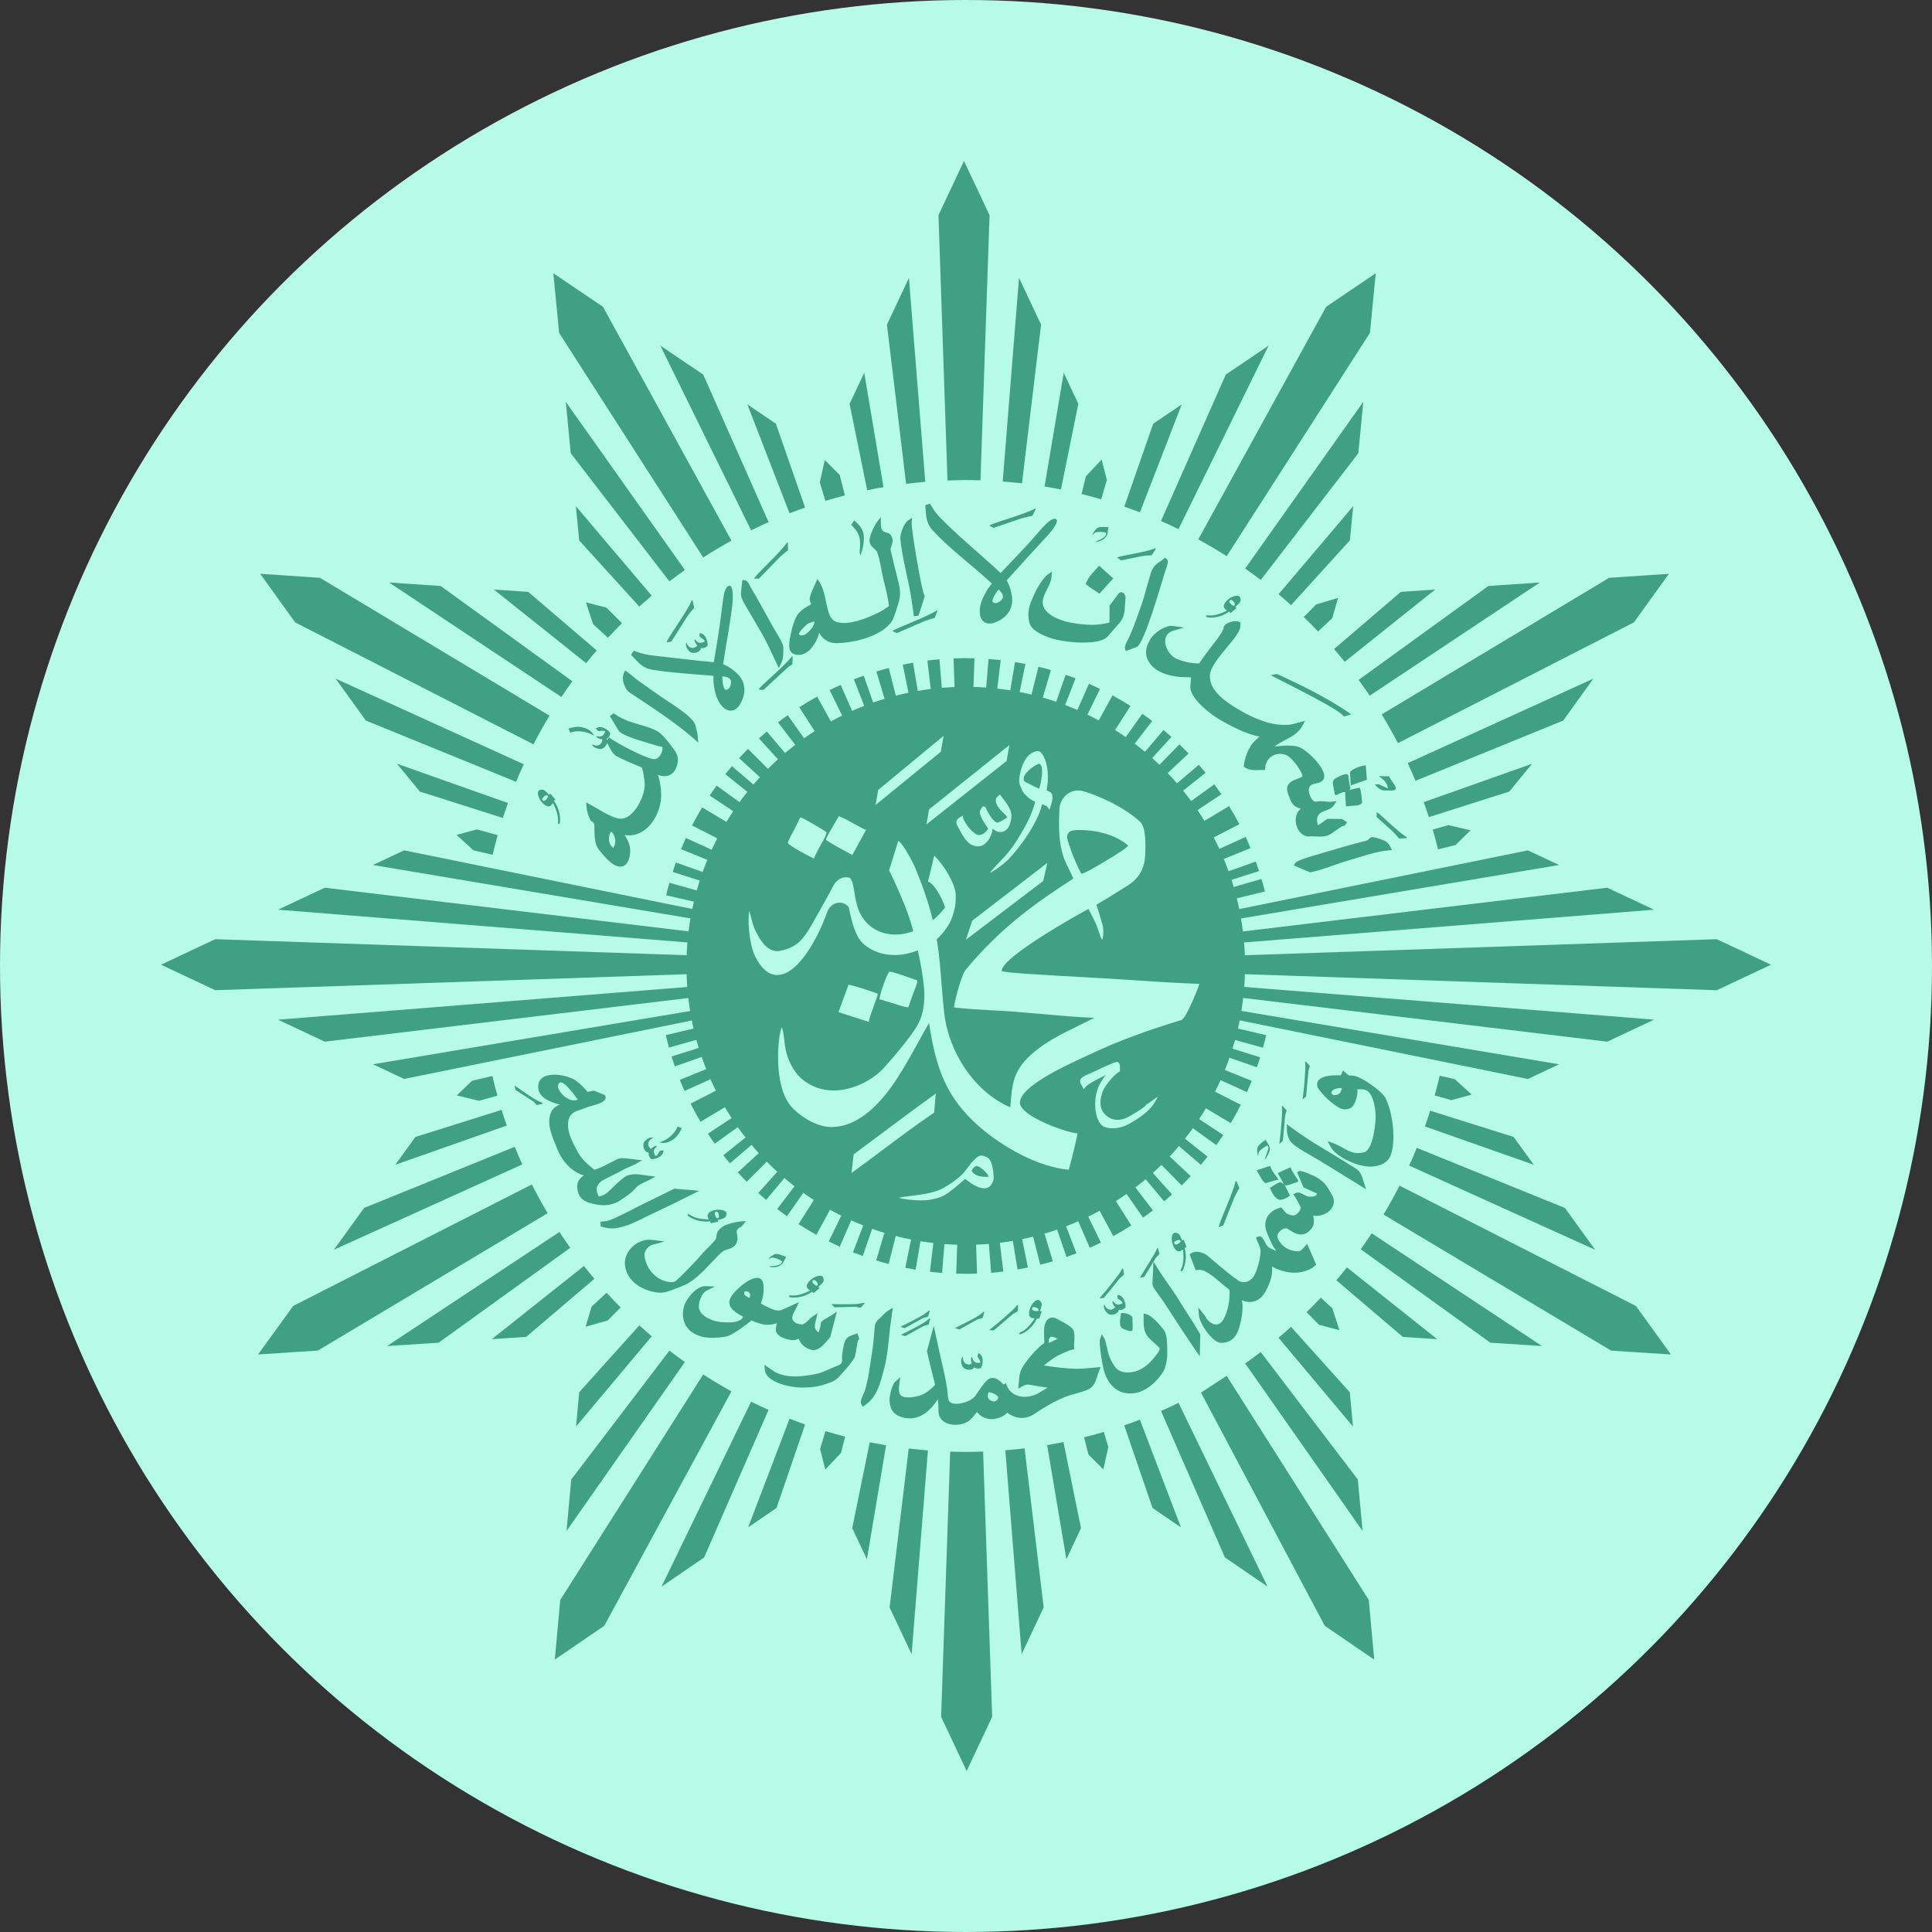 <svg width="48" height="48" viewBox="0 0 48 48" fill="none" xmlns="http://www.w3.org/2000/svg">
<rect x="0" y="0" width="48" height="48" fill="#333333" stroke="none"/>
<circle cx="24" cy="24" r="24" fill="#B5FBE6"/>
<path fill-rule="evenodd" clip-rule="evenodd" d="M29.28 34.853L31.492 39.419L30.433 38.694L28.845 35.055C28.992 34.991 29.137 34.924 29.28 34.853ZM35.77 26.725L36.144 26.812L36.565 27.195L36.059 27.332L35.644 27.216C35.688 27.055 35.731 26.891 35.77 26.725ZM35.532 27.595L37.605 28.247L38.107 28.939L35.403 27.987C35.447 27.858 35.491 27.727 35.532 27.595ZM35.2 28.518C35.14 28.667 35.077 28.814 35.011 28.959L39.632 31.051L38.88 30.012L35.2 28.518ZM34.771 29.457L40.643 32.446L41.515 33.652L40.029 33.556L34.373 30.175C34.514 29.94 34.647 29.701 34.771 29.457ZM34.079 30.641L38.309 33.441L37.028 33.359L33.806 31.037C33.9 30.906 33.991 30.775 34.079 30.641ZM33.464 31.488C33.379 31.596 33.291 31.702 33.201 31.808L34.854 33.216L35.707 33.271L33.464 31.488ZM32.816 32.239L33.102 32.505L33.277 33.047L32.77 32.914L32.462 32.601C32.582 32.483 32.701 32.362 32.816 32.239ZM32.075 32.965L33.536 34.591L33.614 35.442L31.765 33.236C31.87 33.147 31.974 33.057 32.075 32.965ZM31.322 33.591C31.195 33.688 31.067 33.783 30.936 33.874L33.852 38.036L33.735 36.759L31.322 33.591ZM30.476 34.182L29.838 34.599L32.913 40.392L34.142 41.232L34.007 39.751L30.476 34.182ZM27.424 35.576L27.536 35.952L27.412 36.507L27.042 36.137L26.934 35.709C27.098 35.669 27.261 35.624 27.424 35.576ZM28.32 35.271C28.191 35.321 28.062 35.368 27.931 35.413L28.634 37.465L29.34 37.947L28.32 35.271ZM26.422 35.828L26.857 37.966L26.494 38.739L26.016 35.904C26.152 35.879 26.287 35.854 26.422 35.828ZM25.455 35.984L25.93 39.935L25.383 41.096L24.977 36.032C25.138 36.019 25.297 36.003 25.455 35.984ZM24.425 36.064L24.65 42.654L24.016 44L23.382 42.654L23.607 36.065C23.738 36.069 23.869 36.072 24 36.072C24.143 36.072 24.285 36.069 24.425 36.064ZM23.054 36.035L22.649 41.097L22.102 39.936L22.577 35.988C22.735 36.006 22.893 36.022 23.054 36.035ZM22.014 35.908L21.538 38.739L21.173 37.966L21.608 35.834C21.743 35.86 21.879 35.885 22.014 35.908ZM20.997 35.693L20.895 36.096L20.504 36.51L20.375 36.002L20.508 35.556C20.671 35.605 20.833 35.65 20.997 35.693ZM20.003 35.391L19.292 37.465L18.587 37.947L19.617 35.247C19.744 35.297 19.874 35.345 20.003 35.391ZM19.094 35.028C18.948 34.963 18.804 34.895 18.661 34.824L16.435 39.42L17.494 38.695L19.094 35.028ZM18.172 34.568L15.013 40.392L13.784 41.232L13.919 39.751L17.471 34.149C17.7 34.296 17.934 34.436 18.172 34.568ZM17.015 33.84L14.076 38.036L14.192 36.759L16.632 33.556C16.757 33.652 16.886 33.747 17.015 33.84ZM16.192 33.2C16.088 33.111 15.985 33.02 15.884 32.928L14.39 34.59L14.312 35.441L16.192 33.2ZM15.42 32.485L15.097 32.807L14.549 32.962L14.699 32.461L15.071 32.119C15.185 32.243 15.302 32.365 15.42 32.485ZM14.768 31.771L13.072 33.215L12.219 33.271L14.508 31.453C14.593 31.561 14.679 31.667 14.768 31.771ZM14.168 31.001C14.076 30.872 13.986 30.74 13.899 30.608L9.617 33.442L10.898 33.359L14.168 31.001ZM13.606 30.142C13.467 29.909 13.337 29.67 13.214 29.427L7.284 32.446L6.412 33.651L7.898 33.554L13.606 30.142ZM12.976 28.93L8.294 31.05L9.046 30.011L12.789 28.492C12.849 28.64 12.912 28.786 12.976 28.93ZM12.591 27.964C12.546 27.835 12.502 27.706 12.461 27.575L10.321 28.247L9.82 28.939L12.591 27.964ZM12.358 27.221L11.903 27.349L11.349 27.216L11.726 26.852L12.234 26.732C12.271 26.897 12.312 27.06 12.358 27.221ZM17.214 25.348C17.198 25.271 17.184 25.192 17.172 25.114L9.266 26.442L10.04 26.806L17.214 25.348ZM17.127 24.792L8.068 25.88L6.907 25.334L17.101 24.519C17.108 24.611 17.116 24.702 17.127 24.792ZM17.084 24.203C17.083 24.135 17.081 24.068 17.081 24C17.081 23.911 17.084 23.822 17.087 23.733L5.347 23.334L4 23.968L5.347 24.601L17.084 24.203ZM17.106 23.416L6.907 22.601L8.068 22.055L17.134 23.143C17.123 23.234 17.114 23.325 17.106 23.416ZM17.182 22.822C17.196 22.744 17.21 22.666 17.226 22.589L10.04 21.127L9.266 21.491L17.182 22.822ZM12.239 21.237L11.764 21.127L11.343 20.743L11.849 20.606L12.365 20.749C12.319 20.91 12.277 21.073 12.239 21.237ZM12.493 20.322L10.431 19.666L9.863 18.975L12.62 19.951C12.576 20.074 12.534 20.197 12.493 20.322ZM12.822 19.424C12.882 19.278 12.946 19.132 13.013 18.988L8.339 16.861L9.089 17.902L12.822 19.424ZM13.254 18.493L7.333 15.463L6.464 14.255L7.949 14.356L13.652 17.78C13.511 18.014 13.379 18.251 13.254 18.493ZM13.947 17.317L9.667 14.472L10.948 14.559L14.219 16.925C14.127 17.054 14.036 17.184 13.947 17.317ZM14.563 16.477C14.648 16.37 14.736 16.265 14.825 16.16L13.123 14.705L12.27 14.647L14.563 16.477ZM15.104 15.846L14.736 15.508L14.557 14.966L15.065 15.095L15.453 15.482C15.335 15.601 15.218 15.722 15.104 15.846ZM15.883 15.071L14.39 13.427L14.308 12.577L16.192 14.8C16.088 14.889 15.984 14.979 15.883 15.071ZM16.631 14.444C16.757 14.347 16.885 14.253 17.015 14.16L14.057 9.984L14.18 11.261L16.631 14.444ZM17.471 13.85C17.7 13.703 17.934 13.564 18.172 13.432L14.981 7.623L13.748 6.789L13.891 8.27L17.471 13.85ZM18.661 13.176L16.407 8.588L17.471 9.306L19.095 12.971C18.949 13.037 18.805 13.105 18.661 13.176ZM19.616 12.753C19.744 12.703 19.873 12.655 20.002 12.61L19.276 10.527L18.568 10.047L19.616 12.753ZM20.506 12.444L20.368 11.985L20.492 11.43L20.862 11.8L20.991 12.308C20.829 12.35 20.666 12.396 20.506 12.444ZM21.545 12.18L21.108 10.034L21.472 9.262L21.95 12.104C21.815 12.126 21.68 12.152 21.545 12.18ZM22.512 12.021L22.036 8.066L22.582 6.904L22.988 11.971C22.829 11.984 22.67 12.001 22.512 12.021ZM23.54 11.938L23.316 5.346L23.95 4L24.585 5.345L24.36 11.933C24.241 11.93 24.121 11.927 24 11.927C23.846 11.928 23.693 11.932 23.54 11.938ZM24.912 11.963L25.317 6.903L25.865 8.064L25.391 12.008C25.232 11.99 25.072 11.975 24.912 11.963ZM25.952 12.087L26.428 9.262L26.791 10.034L26.359 12.16C26.224 12.133 26.088 12.11 25.952 12.087ZM26.871 12.274L26.98 11.833L27.37 11.418L27.5 11.926L27.359 12.405C27.198 12.357 27.035 12.314 26.871 12.274ZM27.933 12.587L28.651 10.527L29.36 10.048L28.321 12.729C28.192 12.679 28.063 12.632 27.933 12.587ZM28.845 12.944C28.992 13.009 29.136 13.076 29.279 13.146L31.518 8.587L30.455 9.306L28.845 12.944ZM29.771 13.4L32.947 7.623L34.18 6.789L34.036 8.27L30.477 13.818C30.246 13.671 30.012 13.532 29.771 13.4ZM30.936 14.125L33.87 9.983L33.747 11.26L31.323 14.409C31.195 14.312 31.067 14.217 30.936 14.125ZM31.765 14.764C31.871 14.853 31.974 14.944 32.076 15.035L33.537 13.426L33.619 12.577L31.765 14.764ZM32.392 15.33L32.697 15.018L33.243 14.856L33.099 15.359L32.748 15.689C32.632 15.567 32.513 15.447 32.392 15.33ZM33.144 16.125L34.804 14.705L35.657 14.647L33.409 16.442C33.322 16.335 33.234 16.229 33.144 16.125ZM33.754 16.892C33.848 17.02 33.941 17.151 34.03 17.284L38.258 14.472L36.978 14.559L33.754 16.892ZM34.328 17.749C34.47 17.982 34.605 18.22 34.732 18.463L40.594 15.463L41.464 14.256L39.978 14.356L34.328 17.749ZM34.974 18.96L39.587 16.861L38.838 17.902L35.168 19.399C35.105 19.251 35.042 19.105 34.974 18.96ZM35.372 19.929C35.416 20.052 35.46 20.176 35.5 20.301L37.497 19.666L38.065 18.975L35.372 19.929ZM35.595 20.611L35.98 20.5L36.536 20.628L36.162 20.995L35.728 21.101C35.687 20.936 35.643 20.773 35.595 20.611ZM30.774 22.589L37.96 21.127L38.734 21.491L30.818 22.821C30.804 22.744 30.79 22.666 30.774 22.589ZM39.932 22.055L30.866 23.143C30.877 23.234 30.886 23.324 30.894 23.416L41.093 22.601L39.932 22.055ZM30.873 24.792L39.932 25.88L41.093 25.333L30.899 24.519C30.893 24.61 30.884 24.702 30.873 24.792ZM30.787 25.348L37.96 26.807L38.734 26.442L30.828 25.114C30.816 25.192 30.802 25.271 30.787 25.348ZM42.653 23.334L44 23.968L42.653 24.602L30.916 24.203C30.918 24.135 30.92 24.068 30.92 24C30.92 23.911 30.917 23.822 30.914 23.733L42.653 23.334Z" fill="#40A083"/>
<path fill-rule="evenodd" clip-rule="evenodd" d="M30.635 22.041L31.341 21.838C31.372 21.94 31.4 22.044 31.426 22.148L30.712 22.323C30.689 22.228 30.663 22.134 30.635 22.041ZM17.328 25.827L16.621 26.026C16.592 25.923 16.566 25.82 16.542 25.717L17.257 25.548C17.278 25.642 17.302 25.735 17.328 25.827ZM30.743 25.552L31.458 25.718C31.434 25.824 31.407 25.927 31.378 26.031L30.67 25.834C30.696 25.741 30.72 25.647 30.743 25.552ZM30.608 26.049L31.308 26.269C31.283 26.352 31.255 26.435 31.227 26.517L30.533 26.273C30.559 26.199 30.585 26.125 30.608 26.049ZM30.418 26.578L31.099 26.854C31.061 26.948 31.021 27.041 30.98 27.133L30.31 26.83C30.348 26.747 30.384 26.662 30.418 26.578ZM30.174 27.116C30.103 27.256 30.027 27.392 29.947 27.527L30.577 27.903C30.666 27.755 30.75 27.604 30.828 27.449L30.174 27.116ZM29.778 27.794L30.391 28.199C30.334 28.284 30.277 28.368 30.218 28.45L29.623 28.021C29.676 27.946 29.727 27.871 29.778 27.794ZM29.427 28.28C29.378 28.342 29.328 28.402 29.277 28.463L29.835 28.939C29.891 28.872 29.947 28.805 30.001 28.736L29.427 28.28ZM29.047 28.72L29.583 29.221C29.51 29.299 29.435 29.376 29.358 29.451L28.843 28.929C28.912 28.861 28.98 28.792 29.047 28.72ZM28.63 29.129C28.571 29.182 28.512 29.234 28.452 29.284L28.923 29.847C28.99 29.791 29.055 29.734 29.12 29.675L28.63 29.129ZM28.199 29.488L28.644 30.072C28.563 30.133 28.482 30.193 28.399 30.251L27.978 29.65C28.053 29.597 28.126 29.543 28.199 29.488ZM27.715 29.827C27.584 29.911 27.449 29.991 27.311 30.066L27.661 30.711C27.813 30.628 27.962 30.54 28.107 30.446L27.715 29.827ZM27.03 30.211L27.351 30.872C27.26 30.917 27.168 30.959 27.075 31L26.782 30.326C26.866 30.291 26.948 30.252 27.03 30.211ZM26.481 30.451L26.743 31.138C26.662 31.169 26.58 31.199 26.497 31.228L26.259 30.533C26.334 30.507 26.408 30.48 26.481 30.451ZM25.946 30.633L26.157 31.337C26.054 31.368 25.949 31.396 25.845 31.422L25.664 30.71C25.759 30.686 25.853 30.66 25.946 30.633ZM25.392 30.772L25.538 31.491C25.454 31.508 25.368 31.525 25.282 31.54L25.16 30.815C25.238 30.802 25.315 30.788 25.392 30.772ZM24.839 30.862L24.927 31.591C24.827 31.603 24.727 31.614 24.625 31.622L24.566 30.889C24.657 30.882 24.748 30.873 24.839 30.862ZM24.25 30.908L24.275 31.642C24.183 31.646 24.092 31.647 24 31.647C23.918 31.647 23.838 31.646 23.757 31.643L23.782 30.909C23.854 30.912 23.928 30.913 24 30.913C24.084 30.913 24.167 30.911 24.25 30.908ZM23.465 30.893L23.406 31.625C23.305 31.617 23.204 31.608 23.104 31.596L23.191 30.866C23.283 30.876 23.373 30.885 23.465 30.893ZM22.871 30.82L22.749 31.545C22.663 31.531 22.577 31.515 22.492 31.498L22.639 30.778C22.715 30.793 22.793 30.807 22.871 30.82ZM22.259 30.691L22.079 31.403C21.975 31.376 21.872 31.347 21.769 31.316L21.978 30.612C22.071 30.639 22.165 30.666 22.259 30.691ZM21.675 30.51L21.436 31.205C21.355 31.176 21.273 31.146 21.192 31.114L21.454 30.427C21.527 30.456 21.602 30.483 21.675 30.51ZM21.157 30.3L20.863 30.973C20.771 30.932 20.68 30.888 20.59 30.843L20.911 30.183C20.992 30.224 21.074 30.262 21.157 30.3ZM20.632 30.034C20.496 29.958 20.362 29.877 20.233 29.793L19.84 30.413C19.984 30.507 20.132 30.596 20.282 30.679L20.632 30.034ZM19.973 29.616L19.551 30.217C19.469 30.159 19.389 30.098 19.31 30.037L19.754 29.453C19.826 29.508 19.899 29.562 19.973 29.616ZM19.505 29.248C19.445 29.198 19.387 29.146 19.329 29.093L18.839 29.639C18.903 29.698 18.968 29.755 19.033 29.812L19.505 29.248ZM19.07 28.843L18.551 29.361C18.476 29.285 18.402 29.207 18.33 29.128L18.871 28.632C18.936 28.704 19.002 28.774 19.07 28.843ZM18.693 28.426C18.643 28.366 18.594 28.305 18.545 28.244L17.971 28.701C18.025 28.769 18.079 28.837 18.134 28.903L18.693 28.426ZM18.353 27.986L17.757 28.415C17.699 28.333 17.642 28.25 17.588 28.166L18.2 27.762C18.249 27.837 18.3 27.912 18.353 27.986ZM18.034 27.494C17.956 27.361 17.881 27.224 17.811 27.085L17.157 27.419C17.235 27.572 17.317 27.723 17.404 27.87L18.034 27.494ZM17.677 26.802L17.007 27.105C16.967 27.014 16.927 26.921 16.89 26.828L17.57 26.552C17.605 26.636 17.64 26.72 17.677 26.802ZM17.459 26.25L16.767 26.494C16.738 26.413 16.711 26.331 16.685 26.248L17.387 26.027C17.409 26.104 17.433 26.177 17.459 26.25ZM17.267 22.408L16.551 22.242C16.575 22.138 16.602 22.035 16.631 21.933L17.339 22.13C17.313 22.222 17.289 22.315 17.267 22.408ZM17.413 21.886L16.713 21.663C16.738 21.585 16.765 21.506 16.792 21.429L17.485 21.674C17.46 21.744 17.436 21.815 17.413 21.886ZM17.601 21.374L16.92 21.097C16.959 21.003 16.999 20.912 17.04 20.82L17.709 21.124C17.672 21.207 17.636 21.29 17.601 21.374ZM17.848 20.843C17.919 20.705 17.994 20.57 18.075 20.437L17.445 20.059C17.356 20.206 17.273 20.355 17.194 20.508L17.848 20.843ZM18.243 20.172L17.632 19.765C17.688 19.681 17.745 19.599 17.805 19.518L18.399 19.948C18.346 20.023 18.293 20.097 18.243 20.172ZM18.594 19.694C18.643 19.632 18.692 19.573 18.743 19.513L18.185 19.035C18.129 19.101 18.074 19.168 18.02 19.235L18.594 19.694ZM18.904 19.332L18.363 18.836C18.435 18.757 18.508 18.681 18.583 18.606L19.102 19.124C19.034 19.192 18.968 19.262 18.904 19.332ZM19.349 18.888C19.407 18.835 19.467 18.784 19.526 18.733L19.051 18.173C18.986 18.229 18.921 18.287 18.856 18.345L19.349 18.888ZM19.777 18.53L19.329 17.948C19.408 17.887 19.489 17.826 19.571 17.769L19.995 18.368C19.922 18.42 19.849 18.474 19.777 18.53ZM20.256 18.19C20.387 18.105 20.52 18.026 20.656 17.95L20.302 17.307C20.151 17.39 20.003 17.479 19.859 17.572L20.256 18.19ZM20.936 17.804L20.612 17.145C20.702 17.1 20.793 17.057 20.886 17.017L21.183 17.688C21.099 17.725 21.017 17.763 20.936 17.804ZM21.481 17.562L21.215 16.878C21.296 16.846 21.378 16.815 21.46 16.787L21.702 17.48C21.627 17.506 21.553 17.534 21.481 17.562ZM21.985 17.387L21.774 16.683C21.876 16.652 21.978 16.624 22.082 16.597L22.262 17.308C22.169 17.332 22.076 17.358 21.985 17.387ZM22.576 17.234L22.429 16.515C22.513 16.497 22.599 16.48 22.684 16.466L22.806 17.19C22.729 17.203 22.652 17.218 22.576 17.234ZM23.127 17.141L23.04 16.412C23.14 16.399 23.241 16.389 23.341 16.38L23.4 17.112C23.309 17.12 23.218 17.13 23.127 17.141ZM23.716 17.093L23.691 16.358C23.794 16.354 23.897 16.352 24 16.352C24.07 16.352 24.14 16.353 24.21 16.355L24.185 17.089C24.124 17.087 24.063 17.086 24 17.086C23.904 17.086 23.81 17.088 23.716 17.093ZM24.5 17.105L24.559 16.372C24.66 16.38 24.761 16.389 24.862 16.4L24.774 17.13C24.683 17.12 24.592 17.111 24.5 17.105ZM25.096 17.174L25.218 16.449C25.304 16.463 25.39 16.479 25.475 16.495L25.328 17.215C25.252 17.2 25.174 17.186 25.096 17.174ZM25.622 17.279L25.8 16.566C25.904 16.591 26.007 16.618 26.109 16.648L25.902 17.352C25.809 17.326 25.716 17.302 25.622 17.279ZM26.234 17.457L26.476 16.764C26.558 16.792 26.64 16.821 26.721 16.852L26.455 17.538C26.383 17.51 26.309 17.483 26.234 17.457ZM26.757 17.661L27.054 16.989C27.147 17.029 27.239 17.072 27.329 17.116L27.006 17.776C26.924 17.735 26.841 17.697 26.757 17.661ZM27.287 17.92C27.425 17.995 27.559 18.074 27.691 18.157L28.087 17.539C27.942 17.447 27.793 17.358 27.64 17.276L27.287 17.92ZM27.955 18.332L28.38 17.733C28.463 17.791 28.545 17.852 28.625 17.913L28.177 18.495C28.104 18.44 28.03 18.385 27.955 18.332ZM28.431 18.697C28.492 18.747 28.551 18.799 28.61 18.852L29.104 18.308C29.039 18.25 28.974 18.193 28.906 18.137L28.431 18.697ZM28.79 19.018L29.302 18.493C29.379 18.567 29.455 18.643 29.529 18.72L28.994 19.224C28.927 19.153 28.859 19.085 28.79 19.018ZM29.226 19.477C29.277 19.536 29.328 19.597 29.377 19.658L29.951 19.2C29.897 19.133 29.84 19.066 29.784 19L29.226 19.477ZM29.575 19.915L30.17 19.485C30.23 19.566 30.289 19.649 30.346 19.732L29.734 20.139C29.683 20.062 29.63 19.988 29.575 19.915ZM29.906 20.405C29.988 20.538 30.065 20.674 30.138 20.814L30.792 20.478C30.712 20.325 30.626 20.174 30.536 20.027L29.906 20.405ZM30.277 21.098L30.947 20.793C30.989 20.884 31.03 20.977 31.069 21.071L30.389 21.348C30.353 21.263 30.316 21.18 30.277 21.098ZM30.507 21.651C30.533 21.722 30.557 21.793 30.581 21.864L31.281 21.642C31.255 21.562 31.228 21.484 31.2 21.406L30.507 21.651Z" fill="#40A083"/>
<path fill-rule="evenodd" clip-rule="evenodd" d="M24.562 29.235C24.369 29.25 24.221 29.215 24.137 29.09C24.163 29.02 24.237 28.958 24.279 28.97C24.383 28.999 24.56 29.178 24.562 29.235Z" fill="#40A083"/>
<path fill-rule="evenodd" clip-rule="evenodd" d="M30.932 23.996C30.932 27.825 27.825 30.928 23.993 30.928C20.161 30.928 17.055 27.825 17.055 23.996C17.055 20.167 20.161 17.064 23.993 17.064C27.825 17.064 30.932 20.167 30.932 23.996ZM27.47 26.706C27.414 26.78 27.336 26.907 27.304 26.975C27.218 27.157 27.195 27.384 27.218 27.582C27.235 27.733 27.301 27.947 27.451 28.002C27.627 28.068 27.872 28.02 28.031 27.933C28.327 27.77 28.63 27.57 28.763 27.248L28.495 27.437L28.485 27.424C28.506 27.474 28.218 27.643 28.101 27.711L28.065 27.732C27.928 27.815 27.73 27.866 27.562 27.77C27.238 27.585 27.352 27.246 27.394 27.123L27.398 27.113C27.435 27.002 27.664 26.699 27.826 26.617C27.826 26.601 27.826 26.584 27.826 26.568C27.826 26.44 27.827 26.332 27.642 26.415C27.554 26.455 27.518 26.471 27.457 26.496L27.418 26.513C27.295 26.575 27.191 26.62 27.108 26.656L27.108 26.656C26.897 26.748 26.811 26.785 26.84 26.904L26.93 27.067C26.966 26.965 27.164 26.866 27.317 26.789L27.317 26.789C27.38 26.757 27.436 26.729 27.47 26.706ZM21.819 19.626L21.753 20L23.374 18.678L23.444 18.281L21.819 19.626ZM20.518 20.863C20.518 20.885 21.11 21.209 21.176 21.243L21.517 20.617C21.48 20.612 21.187 20.453 21.145 20.427C21.038 20.36 20.974 20.334 20.872 20.292L20.841 20.279C20.834 20.291 20.814 20.325 20.786 20.371L20.786 20.371C20.693 20.528 20.518 20.824 20.518 20.863ZM19.573 20.94C19.569 20.925 19.683 20.692 19.709 20.655C19.728 20.628 19.766 20.548 19.802 20.472L19.802 20.472L19.802 20.472C19.841 20.388 19.879 20.308 19.888 20.308C19.937 20.308 20.518 20.654 20.532 20.674C20.551 20.71 20.437 20.915 20.398 20.977C20.381 21.004 20.228 21.288 20.225 21.331C20.154 21.302 19.59 21.008 19.573 20.94ZM23.082 20.11L25.078 18.511L25.008 18.907L23.017 20.483L23.082 20.11ZM24.262 20.731C24.141 20.678 23.899 20.377 23.924 20.265C23.762 20.342 23.725 20.407 23.788 20.524L23.798 20.542C23.953 20.825 24.035 20.976 24.231 21.021C24.492 21.083 24.657 20.756 24.66 20.586C24.848 20.757 25.024 20.646 25.081 20.504C25.125 20.39 25.14 20.268 25.12 20.188C25.087 20.055 24.98 19.917 24.904 19.82C24.88 19.788 24.858 19.761 24.844 19.739C24.836 19.746 24.828 19.752 24.821 19.758C24.769 19.799 24.732 19.828 24.742 19.91C24.753 19.998 24.809 20.077 24.905 20.174C24.919 20.187 24.931 20.198 24.942 20.208C24.97 20.233 24.991 20.253 25.027 20.306C24.957 20.359 24.828 20.431 24.789 20.434C24.667 20.443 24.522 20.136 24.487 20.062C24.482 20.052 24.48 20.046 24.48 20.047C24.472 20.044 24.46 20.041 24.448 20.04C24.436 20.038 24.424 20.036 24.416 20.033L24.413 20.038C24.386 20.076 24.355 20.118 24.339 20.17C24.351 20.292 24.453 20.444 24.529 20.555L24.55 20.587C24.505 20.673 24.383 20.785 24.262 20.731ZM25.398 19.641C25.423 19.704 25.562 19.856 25.717 19.919C25.645 20.256 25.425 20.616 25.28 20.853L25.265 20.876C25.124 21.108 24.978 21.263 24.958 21.284L24.913 21.332C24.813 21.436 24.634 21.624 24.595 21.682C24.657 21.677 24.936 21.471 25.055 21.349C25.334 21.064 25.792 20.434 25.889 19.983C26.009 20.019 26.01 20.02 26.05 20.086L26.05 20.086C26.056 20.096 26.063 20.108 26.071 20.121L26.087 20.075C26.129 19.955 26.163 19.861 26.142 19.748C26.133 19.696 26.072 19.667 26.012 19.639L26.002 19.634L26.003 19.627C26.027 19.49 26.034 19.452 26.034 19.274C26.034 19.02 25.939 18.691 25.794 18.658C25.456 18.683 25.347 19.135 25.325 19.333C25.312 19.453 25.339 19.51 25.371 19.578C25.38 19.597 25.389 19.618 25.398 19.641ZM25.822 19.592C25.756 19.572 25.719 19.552 25.67 19.526C25.649 19.515 25.626 19.502 25.597 19.488C25.572 19.474 25.548 19.463 25.527 19.454C25.462 19.427 25.422 19.41 25.436 19.319C25.468 19.169 25.727 18.999 25.815 18.975C25.883 18.993 25.896 19.117 25.889 19.226C25.884 19.323 25.86 19.442 25.822 19.592ZM20.548 22.667C20.341 23.265 19.765 24.395 19.174 24.201C18.946 24.127 18.764 23.816 18.698 23.597C18.603 23.279 18.579 22.857 18.612 22.631C18.625 22.656 18.645 22.731 18.667 22.815L18.667 22.815C18.693 22.914 18.723 23.025 18.748 23.079C18.853 23.301 19.055 23.693 19.384 23.623C19.713 23.553 19.886 23.43 20.086 23.111C20.172 22.974 20.548 22.306 20.71 21.996C20.753 21.914 20.884 21.755 21.108 21.806C21.178 21.852 21.207 22.038 21.231 22.191V22.191C21.239 22.239 21.246 22.285 21.253 22.321C21.294 22.517 21.334 22.672 21.462 22.842C21.732 23.202 22.189 23.29 22.596 23.166C22.617 23.16 22.637 23.153 22.658 23.147L22.658 23.147L22.689 23.136L22.686 23.123C22.595 22.75 22.408 22.286 22.09 21.622L22.316 20.894C22.419 20.921 22.711 21.486 22.727 21.534C22.926 22.015 23.068 22.419 23.175 22.863C23.277 22.78 23.379 22.675 23.48 22.545C23.386 22.264 23.21 21.959 23.056 21.902L23.21 21.258C23.474 21.514 23.737 21.974 23.744 22.224C23.751 22.455 23.729 22.577 23.652 22.802C23.601 22.955 23.442 23.185 23.272 23.337L23.286 23.419C23.332 23.691 23.361 24.052 23.391 24.421C23.411 24.679 23.432 24.94 23.46 25.178C23.57 26.138 24.207 27.127 25.101 27.512L25.12 27.279C25.158 26.813 25.254 26.543 25.589 26.228C25.933 25.905 26.355 25.699 26.789 25.487L26.789 25.487C26.921 25.422 27.055 25.357 27.188 25.288C26.759 25.271 26.324 25.232 25.887 25.193C25.66 25.173 25.432 25.153 25.203 25.135C25.016 25.121 24.829 25.111 24.642 25.101L24.642 25.101C24.325 25.084 24.009 25.067 23.702 25.029C23.727 24.81 23.905 24.164 24.006 24.077C24.908 22.996 25.777 22.407 26.666 21.828C26.629 21.737 26.589 21.657 26.55 21.579C26.489 21.455 26.431 21.338 26.393 21.195C26.341 21 26.32 20.814 26.313 20.627C26.308 20.484 26.312 20.34 26.317 20.19V20.19L26.319 20.12C26.33 19.791 26.614 19.589 26.876 19.649C27.199 19.724 27.908 20.032 28.322 20.412C28.476 20.553 28.461 20.985 28.454 21.203L28.453 21.23C28.442 21.546 28.316 21.815 28.022 21.997C27.971 22.029 27.916 22.064 27.857 22.101C27.681 22.212 27.472 22.345 27.238 22.477C27.27 22.554 27.315 22.711 27.35 22.832C27.368 22.894 27.383 22.947 27.392 22.975C27.421 23.059 27.416 23.283 27.385 23.348C27.357 23.328 27.313 23.194 27.279 23.093L27.279 23.093C27.265 23.051 27.253 23.014 27.245 22.994C27.212 22.913 27.122 22.73 27.042 22.583C26.859 22.679 24.886 23.772 24.886 24.122C24.886 24.165 25.973 24.225 26.926 24.278L26.926 24.278C27.353 24.302 27.753 24.324 28.016 24.343C28.61 24.384 29.204 24.423 29.798 24.444C29.77 24.548 29.469 25.306 29.35 25.343C28.585 25.574 27.798 25.851 27.078 26.195C27.037 26.214 26.987 26.238 26.93 26.264L26.929 26.264C26.42 26.5 25.34 27 25.34 27.395C25.34 27.759 26.654 28.184 26.773 28.155C26.736 28.361 26.619 28.825 26.554 29.061C25.789 28.997 24.901 28.487 24.342 28.001C23.476 27.248 23.251 26.499 23.081 25.417C23.05 25.465 22.988 25.578 22.906 25.727L22.906 25.727C22.773 25.969 22.588 26.307 22.398 26.619C21.897 27.445 21.316 28.008 20.637 28C20.256 27.995 19.826 27.697 19.639 27.468C19.208 26.94 19.324 25.732 19.422 25.525C19.453 25.561 19.473 25.73 19.493 25.904L19.497 25.94C19.537 26.284 19.696 26.609 19.915 26.8C20.181 27.031 20.538 27.14 20.942 27.073C21.449 26.988 21.81 26.701 21.968 26.522C22.364 26.076 22.778 25.581 22.875 25.297C22.965 25.062 22.978 24.755 22.955 24.515C22.924 24.203 22.869 23.909 22.802 23.611C22.042 23.916 21.456 23.564 21.309 23.265C21.198 23.043 21.16 22.871 21.113 22.661L21.113 22.661C21.104 22.621 21.095 22.579 21.085 22.536C20.928 22.345 20.636 22.413 20.548 22.667ZM26.622 21.163C26.631 21.188 26.758 21.515 26.864 21.707C26.935 21.707 27.202 21.551 27.465 21.393C27.727 21.236 27.984 21.077 28.03 21.009C27.707 20.724 27.194 20.613 26.771 20.622C26.581 20.625 26.529 20.678 26.511 20.782C26.503 20.825 26.554 20.969 26.609 21.125L26.609 21.125L26.622 21.163ZM24.153 22.876L26.022 21.437L25.917 21.889L23.997 23.349L24.153 22.876ZM21.807 24.691C21.804 24.678 21.14 24.456 21.063 24.464L21.079 24.47L20.832 25.146L21.586 25.389C21.581 25.34 21.651 25.151 21.713 24.981L21.713 24.981C21.765 24.841 21.812 24.714 21.807 24.691ZM22.613 24.297L22.613 24.297L22.613 24.297C22.425 24.23 22.151 24.133 22.102 24.142C22.042 24.154 21.841 24.755 21.85 24.831C21.872 24.829 22.006 24.871 22.116 24.905L22.116 24.905C22.166 24.921 22.21 24.934 22.237 24.942C22.26 24.948 22.289 24.958 22.322 24.969L22.322 24.969C22.42 25.001 22.543 25.042 22.572 25.018C22.597 24.94 22.645 24.797 22.695 24.664C22.699 24.651 22.706 24.634 22.715 24.613L22.715 24.613C22.75 24.524 22.807 24.381 22.783 24.355C22.758 24.348 22.693 24.325 22.613 24.297ZM21.209 28.679C21.202 28.747 21.194 28.815 21.185 28.883C21.175 28.97 21.164 29.057 21.155 29.144C21.402 28.964 21.642 28.784 21.882 28.605C22.317 28.279 22.748 27.956 23.209 27.642L23.249 27.171C22.748 27.529 22.255 27.898 21.784 28.251L21.784 28.251C21.588 28.397 21.396 28.541 21.209 28.679ZM22.644 29.71H22.644C22.524 29.726 22.415 29.739 22.329 29.759C22.455 29.798 22.834 29.843 23.063 29.814C23.191 29.797 23.368 29.753 23.475 29.689C23.62 29.602 23.806 29.44 23.907 29.351L23.907 29.351L23.907 29.351C23.949 29.314 23.977 29.29 23.98 29.29C24.132 29.418 24.501 29.674 24.646 29.405C24.697 29.312 24.692 29.269 24.686 29.219C24.684 29.201 24.682 29.184 24.682 29.163C24.682 29.102 24.655 28.978 24.642 28.932C24.617 28.845 24.583 28.774 24.492 28.739C24.37 28.693 24.325 28.689 24.189 28.831C24.13 28.892 24.078 28.96 24.028 29.028C24.012 29.049 23.997 29.07 23.981 29.09C23.848 29.262 23.616 29.411 23.469 29.499C23.238 29.636 22.915 29.677 22.644 29.71Z" fill="#40A083"/>
<path fill-rule="evenodd" clip-rule="evenodd" d="M12.786 26.973L12.809 27.081L13.248 27.363L13.337 27.455L13.48 27.422L13.483 27.401C13.384 27.363 13.318 27.331 13.194 27.25C12.904 27.061 12.809 26.976 12.786 26.973ZM20.655 32.403L20.733 32.48L21.255 32.466L21.38 32.492L21.48 32.385L21.471 32.365C21.367 32.39 21.295 32.4 21.146 32.403C20.802 32.409 20.675 32.393 20.655 32.403ZM22.373 32.966L22.479 32.998L22.935 32.746L23.059 32.712L23.099 32.571L23.081 32.557C23 32.626 22.941 32.669 22.81 32.74C22.506 32.905 22.386 32.948 22.373 32.966ZM22.385 33.165C22.398 33.147 22.518 33.104 22.822 32.938C22.953 32.867 23.012 32.825 23.093 32.755L23.111 32.769L23.071 32.909L22.947 32.944L22.491 33.196L22.385 33.165ZM23.73 32.998L23.835 33.029L24.292 32.777L24.415 32.743L24.455 32.602L24.438 32.588C24.357 32.657 24.298 32.7 24.167 32.771C23.863 32.935 23.743 32.979 23.73 32.998ZM24.58 33.047L24.69 33.053L25.176 32.639L25.288 32.577L25.293 32.43L25.273 32.422C25.21 32.508 25.096 32.604 24.985 32.704C24.728 32.934 24.589 33.025 24.58 33.047ZM27.318 32.259L27.427 32.245L27.828 31.75L27.927 31.668L27.905 31.523L27.883 31.517C27.838 31.613 27.744 31.729 27.653 31.847C27.442 32.122 27.322 32.237 27.318 32.259ZM28.323 31.747L28.43 31.722L28.718 31.247L28.807 31.156L28.771 31.014L28.749 31.011C28.713 31.111 28.631 31.237 28.553 31.364C28.374 31.657 28.326 31.725 28.323 31.747ZM31.788 28.417L31.871 28.345L31.93 27.709L31.966 27.587L31.868 27.478L31.847 27.485C31.863 27.591 31.848 27.739 31.838 27.888C31.816 28.233 31.78 28.396 31.788 28.417ZM32.366 27.314L32.449 27.242L32.508 26.606L32.544 26.484L32.446 26.375L32.425 26.383C32.44 26.488 32.426 26.637 32.416 26.785C32.395 27.131 32.358 27.294 32.366 27.314ZM30.288 30.484L30.392 30.443L30.672 29.74L30.743 29.602L30.792 29.517L30.719 29.344L30.697 29.345C30.639 29.648 30.223 30.512 30.288 30.484ZM16.936 28.023L16.833 27.991C16.754 28.201 16.523 28.349 16.384 28.379C16.487 28.422 16.637 28.387 16.764 28.281C16.84 28.217 16.914 28.099 16.936 28.023ZM24.355 33.856C24.286 33.87 24.228 33.85 24.206 33.828C24.177 33.801 24.17 33.776 24.148 33.71C24.116 33.732 24.117 33.818 24.146 33.87C24.134 33.897 24.044 33.914 23.992 33.878C23.914 33.824 23.922 33.735 23.921 33.706C23.896 33.728 23.877 33.765 23.879 33.821C23.888 33.988 23.969 34.004 24.007 34.019C24.074 34.045 24.17 34.034 24.201 33.971C24.256 34.004 24.301 34.01 24.366 33.988C24.384 33.982 24.409 33.912 24.413 33.85C24.416 33.789 24.422 33.673 24.315 33.617C24.289 33.683 24.281 33.658 24.29 33.712C24.296 33.731 24.359 33.794 24.355 33.856ZM27.893 32.376C27.873 32.316 27.791 32.282 27.778 32.268C27.749 32.221 27.766 32.241 27.765 32.17C27.886 32.181 27.925 32.29 27.946 32.347C27.966 32.406 27.971 32.48 27.956 32.493C27.904 32.538 27.86 32.55 27.797 32.541C27.793 32.611 27.708 32.658 27.636 32.661C27.596 32.662 27.515 32.678 27.442 32.528C27.418 32.477 27.421 32.435 27.435 32.405C27.448 32.431 27.474 32.517 27.567 32.536C27.629 32.548 27.705 32.499 27.706 32.47C27.659 32.433 27.625 32.353 27.646 32.321C27.692 32.372 27.708 32.393 27.744 32.407C27.774 32.419 27.834 32.415 27.893 32.376ZM16.288 28.723C16.346 28.7 16.375 28.616 16.388 28.602C16.433 28.57 16.414 28.588 16.485 28.583C16.482 28.705 16.375 28.75 16.319 28.774C16.261 28.798 16.188 28.807 16.174 28.793C16.126 28.745 16.111 28.701 16.116 28.637C16.046 28.637 15.993 28.556 15.986 28.485C15.983 28.444 15.961 28.365 16.107 28.283C16.157 28.255 16.198 28.256 16.23 28.268C16.205 28.283 16.121 28.314 16.106 28.409C16.098 28.471 16.152 28.543 16.182 28.543C16.216 28.493 16.293 28.455 16.327 28.474C16.278 28.523 16.258 28.541 16.246 28.578C16.237 28.606 16.245 28.667 16.288 28.723ZM19.093 31.283C19.131 31.26 19.165 31.239 19.208 31.245C19.272 31.253 19.379 31.296 19.434 31.341C19.407 31.415 19.375 31.419 19.309 31.438C19.24 31.458 19.149 31.455 19.102 31.465C19.128 31.485 19.244 31.496 19.331 31.466C19.417 31.428 19.437 31.411 19.473 31.34L19.531 31.226C19.433 31.188 19.359 31.155 19.286 31.153C19.226 31.151 19.092 31.254 19.093 31.283ZM31.262 28.721C31.262 28.676 31.262 28.637 31.29 28.603C31.331 28.553 31.423 28.484 31.489 28.461C31.538 28.523 31.503 28.549 31.485 28.615C31.466 28.684 31.438 28.763 31.422 28.808C31.452 28.796 31.493 28.711 31.534 28.618C31.559 28.561 31.552 28.494 31.509 28.425L31.442 28.316C31.359 28.38 31.291 28.426 31.252 28.487C31.22 28.539 31.237 28.707 31.262 28.721ZM17.859 30.054C17.775 30.051 17.583 30.093 17.58 30.199C17.578 30.237 17.593 30.253 17.611 30.296C17.454 30.295 17.244 30.263 17.142 30.182C17.113 30.166 17.068 30.143 17.087 30.203C17.148 30.252 17.216 30.288 17.306 30.314C17.402 30.343 17.52 30.361 17.641 30.342L17.662 30.391L17.851 30.349C17.845 30.334 17.835 30.323 17.836 30.309C17.953 30.276 18.026 30.278 18.049 30.175C18.071 30.074 17.931 30.056 17.859 30.054ZM17.862 30.226C17.861 30.251 17.842 30.27 17.814 30.27C17.767 30.22 17.732 30.122 17.791 30.104C17.849 30.087 17.864 30.196 17.862 30.226ZM20.232 31.735C20.157 31.771 20.007 31.898 20.054 31.993C20.07 32.028 20.091 32.035 20.126 32.064C19.987 32.136 19.786 32.206 19.658 32.183C19.625 32.182 19.574 32.183 19.619 32.228C19.696 32.243 19.773 32.243 19.865 32.225C19.963 32.206 20.077 32.166 20.175 32.093L20.216 32.126L20.364 32C20.352 31.989 20.338 31.984 20.333 31.972C20.42 31.888 20.486 31.856 20.458 31.754C20.43 31.655 20.297 31.704 20.232 31.735ZM20.315 31.886C20.326 31.909 20.319 31.934 20.295 31.947C20.229 31.925 20.152 31.854 20.196 31.811C20.239 31.77 20.302 31.858 20.315 31.886ZM25.634 32.418C25.674 32.358 25.764 32.249 25.838 32.321C25.915 32.394 25.873 32.454 25.839 32.571C25.851 32.58 25.864 32.577 25.881 32.58L25.817 32.764L25.763 32.755C25.716 32.868 25.637 32.959 25.562 33.025C25.491 33.087 25.425 33.126 25.352 33.152C25.289 33.136 25.334 33.11 25.363 33.094C25.485 33.05 25.623 32.889 25.706 32.756C25.661 32.748 25.639 32.752 25.608 32.731C25.522 32.673 25.588 32.488 25.634 32.418ZM25.782 32.506C25.757 32.489 25.658 32.444 25.642 32.502C25.625 32.561 25.727 32.584 25.795 32.57C25.809 32.546 25.803 32.52 25.782 32.506ZM29.115 30.834C29.124 30.917 29.193 31.101 29.299 31.089C29.337 31.085 29.351 31.068 29.389 31.044C29.412 31.2 29.41 31.412 29.345 31.525C29.333 31.555 29.317 31.605 29.374 31.577C29.414 31.51 29.439 31.437 29.452 31.344C29.467 31.245 29.468 31.125 29.432 31.008L29.477 30.98L29.408 30.799C29.394 30.807 29.385 30.818 29.37 30.819C29.32 30.708 29.312 30.635 29.207 30.628C29.105 30.621 29.107 30.763 29.115 30.834ZM29.285 30.806C29.31 30.803 29.331 30.819 29.336 30.846C29.293 30.901 29.2 30.95 29.174 30.894C29.149 30.839 29.255 30.809 29.285 30.806ZM31.219 29.075C31.333 29.257 31.337 29.318 31.437 29.396L31.764 29.304C31.686 29.187 31.6 29.104 31.555 28.966L31.219 29.075ZM27.851 32.625C27.844 32.712 27.775 32.96 27.901 33.013C28.199 33.136 28.136 33.071 28.136 32.803V32.745C28.136 32.662 27.915 32.602 27.851 32.625ZM31.744 29.145L32.062 29L32.069 29.017C32.087 29.095 32.255 29.315 32.255 29.339C32.255 29.378 32.14 29.388 32.083 29.42C31.971 29.452 31.951 29.462 31.917 29.44C31.96 29.529 32.009 29.615 32.049 29.706C31.971 29.761 31.862 29.825 31.774 29.803C31.68 29.783 31.595 29.627 31.551 29.511C31.645 29.454 31.703 29.408 31.797 29.373C31.828 29.362 31.851 29.39 31.9 29.422L31.744 29.145Z" fill="#40A083"/>
<path fill-rule="evenodd" clip-rule="evenodd" d="M24.936 34.401L24.989 34.361L25.018 34.433C25.086 34.596 25.227 34.685 25.399 34.701C25.544 34.714 25.715 34.673 25.836 34.591C25.891 34.554 25.963 34.515 26.03 34.474C25.882 34.46 25.734 34.43 25.59 34.405C25.515 34.392 25.465 34.405 25.4 34.443L25.297 34.501L25.309 34.383C25.332 34.169 25.317 34.097 25.442 33.908C25.548 33.747 25.779 33.48 25.948 33.362C25.947 33.316 25.942 33.266 25.941 33.22C25.939 33.076 25.918 32.864 26.049 32.767C26.166 32.682 26.275 32.779 26.377 32.83C26.454 32.868 26.579 32.943 26.638 33.003C26.733 33.1 26.679 33.343 26.685 33.471L26.688 33.522L26.638 33.533C26.53 33.558 26.362 33.64 26.261 33.691C26.21 33.717 26.031 33.841 25.936 33.925C26.198 33.965 26.463 34.002 26.727 34.007C26.901 34.009 27.075 33.986 27.247 33.973L27.346 33.965L27.308 34.057C27.23 34.243 27.23 34.441 27.007 34.533C26.833 34.606 26.642 34.636 26.466 34.705C26.218 34.802 25.934 34.969 25.713 35.12C25.478 35.282 25.232 35.252 25.022 35.097C24.944 35.201 24.759 35.252 24.652 35.258C24.519 35.266 24.347 35.198 24.275 35.077C24.221 35.141 24.161 35.226 24.1 35.279C23.866 35.48 23.316 35.445 23.317 35.054C23.318 34.959 23.311 34.86 23.3 34.762C23.101 35.078 22.798 35.336 22.392 35.204C22.182 35.136 22.1 34.987 22.1 34.773C22.1 34.667 22.164 34.398 22.243 34.327L22.366 34.216L22.344 34.38C22.332 34.471 22.31 34.64 22.411 34.69C22.548 34.758 22.861 34.691 22.984 34.614C23.09 34.546 23.153 34.487 23.233 34.405C23.166 34.129 23.093 33.859 23.033 33.581L23.03 33.566L23.199 32.94L23.252 33.186C23.309 33.456 23.371 33.723 23.432 33.993C23.478 34.192 23.536 34.471 23.548 34.674C23.556 34.829 23.611 34.875 23.762 34.877C23.909 34.879 24.148 34.799 24.234 34.677C24.317 34.558 24.457 34.331 24.573 34.254L24.581 34.249L24.589 34.246C24.745 34.198 24.835 34.307 24.936 34.401ZM32.719 29.652L32.385 29.501L32.225 29.122L32.278 29.097C32.335 29.07 32.583 29.19 32.648 29.218C32.753 29.265 32.892 29.368 32.957 29.464C33.004 29.534 33.136 29.736 33.137 29.812C33.164 30.06 32.909 30.213 32.688 30.208C32.666 30.207 32.643 30.204 32.623 30.198C32.661 30.343 32.662 30.476 32.509 30.602C32.446 30.653 32.371 30.677 32.289 30.668C32.258 30.665 32.227 30.658 32.197 30.646C32.112 30.617 32.017 30.536 31.96 30.517C31.905 30.518 31.853 30.538 31.813 30.575C31.769 30.615 31.716 30.689 31.741 30.752C31.827 30.968 32.027 31.085 32.255 31.089C32.313 31.09 32.377 31.012 32.413 30.973L32.476 30.905L32.699 31.418L32.669 31.447C32.571 31.545 32.41 31.593 32.276 31.613C32.065 31.645 31.8 31.577 31.6 31.468C31.604 31.495 31.607 31.521 31.607 31.538C31.609 31.684 31.564 31.83 31.504 31.963C31.415 32.162 31.293 32.346 31.05 32.346C30.971 32.346 30.906 32.33 30.847 32.303C30.898 32.43 30.858 32.673 30.834 32.795C30.774 33.083 30.688 33.362 30.339 33.362C30.12 33.362 29.802 32.878 29.787 32.679L29.771 32.483L29.949 32.705L29.953 32.716C29.971 32.776 30.048 32.843 30.1 32.873C30.238 32.952 30.34 32.893 30.409 32.756C30.511 32.549 30.549 32.347 30.549 32.116C30.549 32.047 30.554 32.047 30.497 32.007C30.327 31.886 29.977 31.507 29.758 31.551L29.707 31.56L29.555 31.165L29.595 31.139C29.721 31.054 29.916 31.122 30.02 31.213C30.143 31.32 30.718 31.813 30.821 31.843C30.94 31.875 31.043 31.837 31.122 31.746C31.229 31.62 31.339 31.2 31.314 31.041C31.301 30.954 31.254 30.883 31.224 30.802L31.203 30.747L31.257 30.725C31.39 30.669 31.424 30.934 31.526 30.994C31.56 31.014 31.639 31.054 31.707 31.076C31.668 31.014 31.617 30.944 31.593 30.893C31.55 30.798 31.509 30.708 31.471 30.611C31.361 30.329 31.515 30.083 31.797 30.007L31.834 29.998L31.937 30.12C31.985 30.178 32.138 30.225 32.198 30.177C32.259 30.129 32.349 30.047 32.301 29.961C32.257 29.882 32.219 29.803 32.169 29.728L32.129 29.669L32.194 29.639C32.292 29.593 32.395 29.697 32.487 29.723C32.548 29.741 32.714 29.737 32.719 29.652ZM18.463 32.715C18.324 32.632 18.12 32.538 18.12 32.355C18.12 32.212 18.292 32.057 18.394 31.965C18.5 31.87 18.707 31.722 18.855 31.753C18.945 31.773 18.968 31.886 18.971 31.963C18.977 32.12 18.958 32.243 18.902 32.383C18.944 32.409 18.988 32.434 19.034 32.455C19.156 32.512 19.259 32.578 19.399 32.554L19.85 32.352L19.78 32.501C19.708 32.653 19.602 32.766 19.781 32.876C19.805 32.886 19.902 32.905 19.929 32.905C20.006 32.905 20.113 32.759 20.183 32.711L20.311 32.626L20.277 32.775C20.263 32.834 20.245 32.886 20.245 32.948C20.245 33.022 20.284 33.066 20.339 33.1C20.366 33.026 20.386 32.944 20.395 32.87L20.398 32.848L20.414 32.833C20.501 32.754 20.537 32.759 20.659 32.677L20.791 32.588L20.628 33.22L20.62 33.23C20.577 33.284 20.528 33.333 20.483 33.385C20.418 33.462 20.285 33.565 20.178 33.54C20.024 33.503 19.886 33.408 19.847 33.258C19.802 33.28 19.763 33.297 19.689 33.295C19.55 33.29 19.267 33.203 19.276 33.031C19.276 32.973 19.29 32.922 19.303 32.872C19.225 32.902 19.14 32.914 19.053 32.914C18.952 32.914 18.779 32.858 18.671 32.806C18.522 32.927 18.178 33.187 18.029 33.209C17.824 33.242 17.582 33.26 17.383 33.193C17.064 33.087 16.916 32.826 16.983 32.498C17.026 32.289 17.297 31.947 17.525 31.954L17.761 31.962L17.55 32.069C17.435 32.128 17.363 32.332 17.363 32.456C17.363 32.644 17.561 32.751 17.715 32.804C17.867 32.855 18.008 32.857 18.165 32.853C18.25 32.852 18.432 32.816 18.463 32.715ZM33.723 27.065C33.74 27.214 33.671 27.435 33.582 27.511L33.577 27.515L33.571 27.519C33.47 27.574 33.38 27.577 33.276 27.524C33.1 27.434 32.856 27.198 32.745 27.035L32.741 27.028L32.738 27.02C32.675 26.837 32.83 26.76 32.983 26.733C33.096 26.714 33.201 26.713 33.313 26.716L33.368 26.595L33.504 26.717L33.611 26.725C33.796 26.726 34.332 27.109 34.418 27.273C34.601 27.623 34.689 28.331 34.552 28.702C34.459 28.951 34.142 29.013 33.908 28.974C33.643 28.93 33.196 28.741 33.06 28.492L32.983 28.35L33.134 28.406C33.421 28.51 33.555 28.717 33.908 28.625C34.107 28.527 34.16 28.015 34.175 27.825C34.191 27.634 34.139 27.145 33.918 27.076C33.859 27.058 33.788 27.06 33.723 27.065ZM28.802 33.481C28.842 33.523 28.747 33.635 28.723 33.668C28.611 33.818 28.493 33.942 28.324 34.027C28.158 34.111 27.874 34.145 27.733 33.995C27.657 33.914 27.578 33.758 27.544 33.652C27.519 33.572 27.472 33.309 27.44 33.257L27.375 33.149L27.331 33.267C27.295 33.365 27.386 33.888 27.417 34.012C27.515 34.398 27.765 34.671 28.189 34.612C28.485 34.57 28.774 34.302 28.917 34.05C28.963 33.97 29.002 33.749 29 33.655C28.998 33.522 29.004 33.392 28.985 33.26C28.977 33.196 28.961 33.11 28.924 33.057C28.846 32.943 28.621 32.689 28.489 32.653L28.413 32.633V32.813C28.412 33.204 28.545 33.231 28.802 33.481ZM21.401 34.892L21.433 34.95L21.488 34.913C21.8 34.705 21.873 34.343 21.965 34.007C22.049 33.695 22.082 33.296 22.115 32.97L22.182 32.49L22.072 32.558C21.979 32.616 21.922 32.699 21.841 32.766C21.73 32.859 21.734 32.937 21.724 33.065C21.71 33.24 21.695 33.426 21.665 33.599C21.613 33.926 21.584 34.243 21.483 34.561C21.454 34.651 21.351 34.803 21.401 34.892ZM20.617 34.351C20.814 34.278 20.833 34.213 20.96 34.079C21.024 34.012 21.19 33.81 21.227 33.733C21.274 33.633 21.286 33.339 21.327 33.291L21.35 33.265L21.301 33.126L21.243 33.146C21.158 33.178 21.076 33.197 21.019 33.275C20.965 33.35 20.947 33.505 20.932 33.595C20.886 33.828 21.003 33.859 20.766 33.947C20.626 33.999 20.456 34.094 20.316 34.126C19.984 34.201 19.511 34.263 19.21 34.058L18.992 33.91L19.003 34.037C19.031 34.355 19.669 34.477 19.924 34.474C20.203 34.47 20.345 34.452 20.617 34.351ZM28.632 31.879C28.632 31.903 28.634 31.924 28.64 31.945C28.66 32.012 28.864 32.273 28.909 32.342C29.17 32.743 29.431 33.149 29.702 33.543L29.808 33.697L29.821 33.153L29.813 33.139C29.641 32.842 29.453 32.568 29.275 32.277C29.116 32.016 28.92 31.773 28.761 31.511L28.658 31.341L28.632 31.879ZM33.665 29.02C33.403 28.857 33.138 28.69 32.87 28.532C32.593 28.37 32.328 28.193 32.069 28.003L31.971 27.931L31.972 28.052C31.973 28.144 31.99 28.229 32.033 28.31C32.045 28.333 32.06 28.356 32.076 28.377C32.173 28.5 32.662 28.758 32.802 28.844C33.135 29.048 33.465 29.254 33.798 29.459L33.939 29.546L33.888 29.389C33.842 29.244 33.813 29.096 33.665 29.02ZM26.277 33.263C26.142 33.192 26.05 33.164 26.054 33.366L26.277 33.263ZM33.096 27.184C33.143 27.237 33.287 27.204 33.315 27.108C33.325 27.076 33.345 27.032 33.329 27.032C33.08 27.031 33.048 27.155 33.096 27.184ZM24.574 34.767C24.723 34.885 24.802 34.766 24.802 34.711C24.741 34.618 24.597 34.588 24.563 34.589C24.537 34.629 24.526 34.73 24.574 34.767ZM18.487 32.113C18.474 32.185 18.57 32.222 18.62 32.248C18.698 32.077 18.487 32.047 18.487 32.113ZM16.707 31.855C16.336 31.855 16.045 31.544 16.012 31.185C16.003 31.078 16.114 30.95 16.214 30.924L16.512 30.844L16.206 30.805C15.851 30.759 15.492 31.076 15.527 31.43C15.569 31.853 16 32.092 16.39 32.117C16.557 32.127 16.784 32.011 16.943 31.954C17.152 31.88 17.349 31.703 17.505 31.547C17.619 31.433 17.725 31.313 17.839 31.2C17.918 31.12 17.962 31.07 18.076 31.04C18.225 31.001 18.327 30.919 18.323 30.757C18.322 30.729 18.298 30.594 18.303 30.58C18.354 30.472 18.395 30.518 18.451 30.444L18.532 30.336L18.398 30.347C18.267 30.358 18.014 30.417 17.917 30.502C17.814 30.592 17.808 30.634 17.792 30.76C17.784 30.822 17.532 31.05 17.479 31.111C17.256 31.37 17.064 31.567 16.817 31.803C16.789 31.828 16.745 31.855 16.707 31.855ZM14.506 29.204C14.434 29.183 14.367 29.151 14.295 29.108C14.107 28.997 13.934 28.772 13.855 28.57C13.746 28.288 13.576 27.977 13.676 27.671C13.716 27.547 13.806 27.486 13.909 27.444C13.643 27.375 13.337 27.254 13.375 26.951C13.422 26.577 14.095 26.69 14.315 26.853C14.428 26.938 14.511 27.023 14.599 27.128L14.75 27.096L15.027 27.204L15.038 27.226C15.123 27.404 14.679 27.468 14.572 27.515C14.354 27.611 14.16 27.597 14.118 27.865C14.077 28.122 14.241 28.413 14.36 28.63C14.461 28.813 14.61 28.938 14.771 29.064C14.818 29.04 14.869 29.033 14.975 28.983C15.038 28.954 15.095 28.918 15.159 28.888C15.375 28.79 15.348 28.754 15.601 28.785L15.951 28.827L15.793 28.919C15.693 28.976 15.581 29.006 15.476 29.066C15.316 29.159 15.146 29.233 14.983 29.32C14.91 29.36 14.823 29.45 14.824 29.538C14.825 29.591 14.84 29.682 14.881 29.725C14.985 29.712 15.079 29.646 15.151 29.574C15.264 29.46 15.416 29.311 15.548 29.223L15.554 29.219L15.56 29.216C15.754 29.141 15.891 29.182 16.095 29.208L16.287 29.233L16.115 29.323C15.997 29.384 15.871 29.422 15.783 29.527C15.67 29.661 15.519 29.746 15.375 29.844C15.253 29.925 15.046 29.958 14.903 29.939C14.781 29.923 14.605 29.887 14.504 29.82C14.409 29.758 14.351 29.634 14.342 29.523C14.329 29.363 14.4 29.272 14.506 29.204ZM13.864 26.975C13.843 27.096 14.118 27.42 14.355 27.32C14.3 27.253 13.916 26.679 13.864 26.975ZM16.753 29.532L17.075 29.559L17.371 29.585L17.181 29.681C16.842 29.853 16.5 30.02 16.155 30.18C15.963 30.269 15.778 30.375 15.577 30.446C15.335 30.52 15.209 30.55 14.967 30.483L14.925 30.472L14.918 30.351L14.978 30.348C15.1 30.34 15.184 30.305 15.293 30.254C15.503 30.158 15.707 30.049 15.914 29.945C16.188 29.808 16.464 29.678 16.738 29.54L16.753 29.532Z" fill="#40A083"/>
<path fill-rule="evenodd" clip-rule="evenodd" d="M15.038 18.17C15.019 18.237 14.975 18.28 14.946 18.291C14.909 18.304 14.883 18.299 14.814 18.289C14.819 18.328 14.896 18.366 14.957 18.363C14.975 18.387 14.949 18.474 14.895 18.504C14.811 18.55 14.735 18.501 14.708 18.49C14.718 18.522 14.742 18.557 14.793 18.579C14.946 18.646 14.996 18.582 15.027 18.554C15.08 18.506 15.114 18.415 15.071 18.359C15.124 18.325 15.15 18.286 15.161 18.22C15.163 18.201 15.112 18.147 15.058 18.115C15.005 18.085 14.904 18.027 14.806 18.098C14.852 18.151 14.826 18.147 14.879 18.164C14.901 18.166 14.984 18.138 15.038 18.17ZM13.406 19.85C13.444 19.924 13.572 20.073 13.667 20.026C13.7 20.008 13.707 19.988 13.737 19.951C13.812 20.09 13.883 20.29 13.862 20.418C13.861 20.45 13.863 20.502 13.907 20.456C13.921 20.38 13.919 20.303 13.9 20.21C13.879 20.113 13.838 20 13.763 19.903L13.797 19.861L13.669 19.715C13.658 19.728 13.654 19.741 13.641 19.747C13.555 19.661 13.523 19.595 13.421 19.625C13.322 19.653 13.373 19.785 13.406 19.85ZM13.554 19.764C13.577 19.753 13.603 19.76 13.617 19.784C13.595 19.849 13.526 19.928 13.482 19.884C13.44 19.843 13.528 19.778 13.554 19.764ZM22.18 15.684L22.283 15.729L22.977 15.428L23.125 15.38L23.22 15.354L23.29 15.18L23.274 15.165C23.02 15.34 22.115 15.658 22.18 15.684ZM18.856 17.133L18.967 17.141L19.523 16.628L19.602 16.56L19.686 16.504L19.695 16.317L19.675 16.307C19.492 16.557 18.785 17.129 18.856 17.133ZM16.57 15.958L16.68 15.938L17.086 15.299L17.182 15.177L17.246 15.102L17.207 14.919L17.186 14.915C17.072 15.203 16.5 15.974 16.57 15.958ZM18.743 14.375L18.855 14.377L19.382 13.834L19.5 13.733L19.578 13.672L19.576 13.485L19.555 13.477C19.387 13.736 18.672 14.375 18.743 14.375ZM27.142 13.295C27.171 13.261 27.196 13.23 27.239 13.222C27.302 13.209 27.418 13.215 27.483 13.239C27.482 13.317 27.453 13.331 27.398 13.37C27.339 13.412 27.252 13.438 27.21 13.463C27.241 13.473 27.355 13.445 27.428 13.389C27.498 13.325 27.51 13.303 27.521 13.223L27.539 13.096C27.433 13.092 27.353 13.084 27.283 13.107C27.226 13.128 27.132 13.269 27.142 13.295ZM24.586 13.062L24.685 13.115L25.401 12.871L25.552 12.835L25.649 12.817L25.733 12.649L25.718 12.633C25.451 12.787 24.522 13.031 24.586 13.062ZM27.761 13.859L27.853 13.923L28.36 13.819L28.514 13.801L28.613 13.794L28.716 13.638L28.703 13.62C28.419 13.741 27.702 13.821 27.761 13.859ZM30.592 14.84C30.517 14.876 30.367 15.003 30.413 15.098C30.43 15.133 30.45 15.14 30.486 15.169C30.347 15.242 30.146 15.312 30.018 15.288C29.985 15.287 29.933 15.288 29.979 15.333C30.056 15.348 30.133 15.348 30.225 15.33C30.323 15.311 30.437 15.271 30.534 15.197L30.576 15.231L30.723 15.105C30.711 15.094 30.697 15.089 30.692 15.077C30.779 14.993 30.846 14.961 30.817 14.859C30.79 14.76 30.657 14.809 30.592 14.84ZM30.675 14.991C30.685 15.014 30.678 15.039 30.654 15.052C30.589 15.03 30.512 14.959 30.556 14.916C30.599 14.875 30.663 14.963 30.675 14.991ZM34.201 20.189L34.204 20.301L34.59 20.646L34.697 20.759L34.761 20.834L34.948 20.823L34.955 20.802C34.689 20.646 34.197 20.118 34.201 20.189ZM14.124 18.105C14.197 18.07 14.334 18.048 14.433 18.063C14.595 18.087 14.721 18.176 14.758 18.281C14.643 18.198 14.379 18.122 14.169 18.203L14.124 18.105ZM21.148 13.037C21.264 13.163 21.307 13.214 21.34 13.313C21.378 13.427 21.367 13.491 21.367 13.595C21.367 13.659 21.344 13.713 21.373 13.792C21.401 13.754 21.469 13.532 21.462 13.357C21.457 13.225 21.439 13.116 21.225 12.931L21.148 13.037ZM34.481 19.588L34.26 19.486H34.158C34.214 19.568 34.307 19.639 34.396 19.639H34.583C34.831 19.639 34.523 19.376 34.514 19.288L34.26 19.283C34.289 19.321 34.465 19.396 34.481 19.588ZM17.51 15.935C17.49 15.875 17.408 15.842 17.395 15.827C17.366 15.78 17.383 15.8 17.383 15.729C17.503 15.74 17.542 15.85 17.563 15.906C17.584 15.966 17.588 16.04 17.573 16.052C17.521 16.097 17.477 16.109 17.414 16.1C17.41 16.17 17.326 16.217 17.254 16.22C17.213 16.221 17.133 16.237 17.059 16.087C17.035 16.036 17.039 15.995 17.053 15.964C17.066 15.99 17.091 16.076 17.185 16.096C17.246 16.108 17.322 16.058 17.324 16.029C17.276 15.992 17.243 15.912 17.263 15.88C17.309 15.931 17.326 15.952 17.362 15.966C17.391 15.977 17.452 15.974 17.51 15.935ZM33.572 17.747C32.994 17.345 32.339 17.024 31.726 16.745L31.567 16.774C31.849 16.926 33.308 17.632 33.388 17.804L33.572 17.747ZM33.54 19.186L33.559 19.515L33.96 19.372L33.932 19.015L33.913 19.017C33.816 19.025 33.604 19.091 33.54 19.186ZM33.422 19.678C33.225 19.682 33.172 19.862 33.149 19.663C33.131 19.509 33.051 19.397 33.216 19.318C33.279 19.289 33.487 19.172 33.5 19.275C33.506 19.321 33.521 19.524 33.557 19.576L33.521 19.626L33.78 19.569C33.818 19.627 33.847 19.92 33.836 19.946C33.814 20 33.715 20.018 33.626 20.018L33.441 20.034L33.423 19.78L33.422 19.678Z" fill="#40A083"/>
<path fill-rule="evenodd" clip-rule="evenodd" d="M17.726 16.791C17.216 16.747 16.725 16.72 16.217 16.642C15.972 16.604 15.87 16.472 15.711 16.303L15.678 16.268L15.745 16.165L15.791 16.183C15.972 16.253 16.074 16.269 16.266 16.291C16.757 16.346 17.243 16.409 17.734 16.453C17.788 16.142 17.838 15.836 17.883 15.523C17.914 15.307 17.936 15.089 17.969 14.874C17.982 14.788 18.006 14.58 18.11 14.556L18.133 14.551L18.153 14.562C18.22 14.599 18.209 14.919 18.198 14.991C18.145 15.494 18.038 15.999 17.966 16.502C18.126 16.564 18.328 16.717 18.41 16.847C18.544 17.061 18.508 17.311 18.374 17.517C18.266 17.684 18.093 17.703 17.953 17.56C17.796 17.399 17.754 17.175 17.727 16.96C17.722 16.904 17.727 16.849 17.726 16.791ZM26.991 14.47C27.057 14.311 27.158 14.223 27.269 14.1L27.309 14.055L27.658 14.37L27.317 14.749L27.273 14.719C27.187 14.66 27.089 14.605 27.009 14.539L26.974 14.511L26.991 14.47ZM28.978 13.881C29.061 13.931 28.97 14.128 28.947 14.199C28.861 14.461 28.428 16.014 28.239 16.075L27.973 16.174L27.951 16.121C27.922 16.051 28.041 15.873 28.068 15.798C28.184 15.536 28.278 15.261 28.372 14.991C28.428 14.83 28.465 14.659 28.518 14.495C28.577 14.313 28.589 14.135 28.741 14.008C28.794 13.964 28.858 13.936 28.904 13.89L28.938 13.857L28.978 13.881ZM22.648 14.908C22.575 14.403 22.416 13.891 22.368 13.383C22.358 13.272 22.46 12.998 22.555 12.934L22.66 12.864L22.65 12.989C22.637 13.144 22.898 14.673 22.961 14.781L22.978 14.805L22.822 15.292L22.707 15.313L22.648 14.908ZM19.296 16.484L19.349 16.596L19.404 16.485C19.468 16.359 19.459 16.223 19.462 16.086V16.082V16.077C19.448 15.955 19.281 15.711 19.216 15.595C19.076 15.342 18.936 15.087 18.793 14.834C18.733 14.735 18.677 14.633 18.62 14.534C18.595 14.489 18.558 14.416 18.5 14.414L18.443 14.412L18.41 14.724C18.409 14.738 18.408 14.751 18.409 14.764C18.412 14.858 18.469 14.956 18.515 15.035C18.633 15.24 18.756 15.441 18.873 15.645C19.036 15.912 19.161 16.203 19.296 16.484ZM17.234 18.349L17.348 18.45L17.335 18.299C17.328 18.219 17.297 18.082 17.271 18.004C17.213 17.817 16.751 17.528 16.581 17.415C16.328 17.247 16.082 17.069 15.834 16.893C15.748 16.833 15.674 16.755 15.588 16.697L15.53 16.658L15.5 16.721C15.431 16.864 15.515 17.132 15.652 17.211C16.172 17.559 16.765 17.935 17.234 18.349ZM34.496 21.128C34.183 21.154 33.845 21.28 33.541 21.365C33.217 21.456 32.901 21.6 32.57 21.67L32.551 21.674L32.14 21.501L32.186 21.439C32.237 21.37 32.533 21.289 32.617 21.264C33.054 21.136 33.489 20.999 33.932 20.89C34.068 20.856 33.987 20.743 34.248 20.832C34.385 20.879 34.478 20.902 34.545 21.042L34.583 21.121L34.496 21.128ZM27.561 15.468C27.537 15.476 27.464 15.488 27.445 15.492C27.181 15.553 26.85 15.515 26.587 15.466C26.351 15.422 25.905 15.262 25.905 14.967C25.905 14.747 26.105 14.569 26.125 14.328L26.136 14.202L26.031 14.272C25.934 14.337 25.769 14.602 25.719 14.714C25.599 14.98 25.506 15.157 25.571 15.457C25.618 15.671 25.915 15.786 26.099 15.851C26.388 15.955 27.289 16.058 27.514 15.818C27.605 15.721 27.687 15.617 27.776 15.52C27.882 15.404 27.924 15.311 27.941 15.159C27.948 15.057 27.956 14.956 27.963 14.855C27.966 14.748 27.865 14.665 27.791 14.747L27.567 15.047L27.565 15.406C27.564 15.418 27.564 15.452 27.561 15.468ZM24.644 14.5C24.168 14.053 23.614 13.656 23.176 13.181C23.007 12.998 23.01 12.831 22.992 12.6L22.988 12.552L23.105 12.513L23.13 12.556C23.227 12.723 23.296 12.799 23.434 12.937C23.889 13.392 24.391 13.797 24.86 14.237C25.068 14.022 25.271 13.802 25.479 13.585C25.575 13.484 25.666 13.374 25.758 13.27C25.827 13.193 26.105 12.842 26.225 12.894L26.246 12.904L26.256 12.925C26.288 12.997 26.087 13.245 26.035 13.296C25.69 13.668 25.35 14.043 25.011 14.419C25.099 14.566 25.163 14.816 25.145 14.97C25.117 15.222 24.934 15.393 24.701 15.472C24.511 15.536 24.364 15.444 24.344 15.243C24.322 15.02 24.428 14.818 24.542 14.633C24.572 14.585 24.61 14.545 24.644 14.5ZM22.123 13.646C22.139 13.565 22.195 13.463 22.175 13.393C22.118 13.198 22.04 13.266 21.945 13.198C21.894 13.162 21.885 13.082 21.885 13.025L21.883 12.845L21.776 12.989C21.726 13.057 21.648 13.231 21.623 13.313C21.539 13.586 21.759 13.615 21.797 13.725C21.867 13.928 21.895 14.164 21.944 14.374C21.997 14.601 22.062 14.824 22.086 15.057C21.995 15.119 21.929 15.17 21.821 15.223C21.55 15.355 21.055 15.562 20.758 15.442C20.64 15.394 20.594 15.25 20.565 15.138C20.507 14.922 20.487 14.675 20.371 14.48L20.311 14.38L20.263 14.486C20.222 14.575 20.119 14.786 20.118 14.879C20.116 14.95 20.143 14.97 20.153 15.013C20.149 15.016 20.143 15.02 20.14 15.02C20.012 15.092 19.874 15.169 19.798 15.299C19.734 15.408 19.692 15.556 19.663 15.679C19.638 15.792 19.607 15.922 19.607 16.037C19.607 16.166 19.664 16.251 19.794 16.268C20.049 16.302 20.227 16.051 20.313 15.845C20.33 15.805 20.342 15.764 20.351 15.723C20.435 15.874 20.581 15.981 20.777 15.978C21.158 15.978 21.714 15.848 22.007 15.596C22.163 15.463 22.186 15.404 22.248 15.214C22.284 15.103 22.343 14.94 22.356 14.827C22.372 14.692 22.346 14.556 22.312 14.425C22.244 14.165 22.184 13.906 22.123 13.646ZM15.941 19.067C15.883 19.037 15.799 19.011 15.738 18.982C15.656 18.944 15.321 18.811 15.257 18.74C15.175 18.656 15.14 18.551 15.081 18.454L15.06 18.419L15.131 18.321L15.18 18.354C15.404 18.503 15.956 18.797 16.211 18.857C16.354 18.891 16.449 18.729 16.459 18.61V18.555C16.33 18.541 16.108 18.458 15.983 18.424C15.842 18.386 15.487 18.273 15.383 18.171L15.378 18.165L15.15 17.789L15.249 17.724L15.283 17.747C15.563 17.934 15.78 17.962 16.085 18.062C16.183 18.094 16.276 18.134 16.364 18.188C16.468 18.253 16.674 18.52 16.752 18.63C16.83 18.741 16.86 18.84 16.831 18.975C16.797 19.135 16.703 19.272 16.528 19.283C16.467 19.286 16.404 19.273 16.347 19.251C16.399 19.415 16.429 19.591 16.427 19.761C16.423 20.203 16.118 20.755 15.622 20.755C15.582 20.755 15.548 20.752 15.517 20.745C15.595 20.858 15.658 21.004 15.658 21.123C15.658 21.318 15.587 21.596 15.332 21.518C15.165 21.467 15.004 21.259 14.893 21.128C14.743 20.953 14.779 20.687 14.764 20.473C14.762 20.45 14.705 20.406 14.687 20.393L14.674 20.385L14.667 20.371C14.616 20.273 14.58 20.156 14.572 20.045L14.563 19.935L14.661 19.988C14.87 20.1 15.108 20.267 15.336 20.329C15.588 20.398 15.788 20.143 15.889 19.948C15.956 19.818 16.019 19.639 16.019 19.492C16.018 19.426 15.98 19.118 15.941 19.067ZM29.793 16.483C29.609 16.484 29.396 16.44 29.23 16.367C28.972 16.253 28.789 15.776 29.151 15.67L29.418 15.591L29.143 15.552C28.955 15.524 28.647 15.736 28.569 15.902C28.45 16.105 28.432 16.287 28.568 16.482C28.744 16.735 29.149 16.824 29.439 16.824C29.462 16.824 29.56 16.823 29.593 16.832C29.593 16.873 29.572 17.029 29.573 17.074C29.58 17.361 30.067 17.741 30.298 17.876C30.57 18.034 30.959 18.239 31.29 18.3C31.215 18.377 31.124 18.44 31.063 18.548C30.987 18.68 30.918 18.86 30.905 19.013L30.902 19.048L30.932 19.068C31.065 19.157 31.223 19.129 31.372 19.129H31.428L31.433 19.074C31.454 18.815 31.702 18.667 31.943 18.755C32.029 18.786 32.135 18.903 32.191 18.974C32.226 19.019 32.373 19.229 32.354 19.291C32.284 19.367 31.87 19.382 32.003 19.726C32.037 19.816 32.068 19.93 32.138 19.999C32.191 20.05 32.266 20.076 32.319 20.095C32.063 20.284 32.218 20.828 32.562 20.78C32.712 20.773 32.866 20.811 33.016 20.745C33.103 20.706 33.316 20.525 33.377 20.519L33.403 20.517L33.471 20.432L33.417 20.395C33.346 20.345 33.352 20.347 33.27 20.347L32.978 20.344L32.749 20.506C32.712 20.421 32.707 20.317 32.761 20.241C32.838 20.131 33.04 20.148 33.134 20.013L33.207 19.907L33.034 19.922C32.948 19.912 32.864 19.907 32.779 19.906C32.731 19.906 32.681 19.932 32.641 19.905C32.566 19.851 32.498 19.685 32.518 19.595C32.539 19.501 32.616 19.476 32.701 19.462C33.249 19.373 32.52 18.659 32.294 18.57C32.16 18.517 32.084 18.529 31.949 18.524H31.946L31.664 18.545C31.897 18.368 32.213 18.305 32.358 18.031L32.422 17.908L32.288 17.944C32.099 17.995 32.092 18.01 31.896 18.01C31.507 18.01 31.081 17.815 30.753 17.616C30.466 17.444 30.058 17.177 30.058 16.799C30.058 16.483 30.585 16.019 30.75 15.733C30.808 15.634 30.817 15.612 30.818 15.503V15.466L30.784 15.449C30.69 15.4 30.449 15.466 30.407 15.568L30.402 15.58V15.593C30.403 15.658 30.252 15.866 30.208 15.919C30.153 15.988 29.876 16.348 29.793 16.483ZM17.948 16.803C17.94 16.905 17.968 17.119 18.026 17.136C18.065 17.147 18.111 17.113 18.128 17.08C18.156 17.026 18.182 16.937 18.145 16.881C18.109 16.828 18.019 16.809 17.948 16.803ZM24.811 14.646C24.741 14.723 24.63 14.906 24.665 14.956C24.689 14.989 24.746 14.991 24.78 14.976C24.836 14.95 24.911 14.897 24.917 14.83C24.922 14.767 24.864 14.696 24.811 14.646ZM20.237 15.436C20.233 15.508 20.189 15.59 20.139 15.645C20.098 15.688 20.038 15.759 19.968 15.778C19.915 15.792 19.851 15.79 19.851 15.752C19.851 15.692 20.014 15.539 20.059 15.505C20.107 15.468 20.177 15.464 20.237 15.436ZM15.184 20.659C15.155 20.693 15.135 20.752 15.13 20.805C15.119 20.919 15.159 21.005 15.232 21.065C15.316 20.969 15.308 20.765 15.184 20.659Z" fill="#40A083"/>
</svg>
